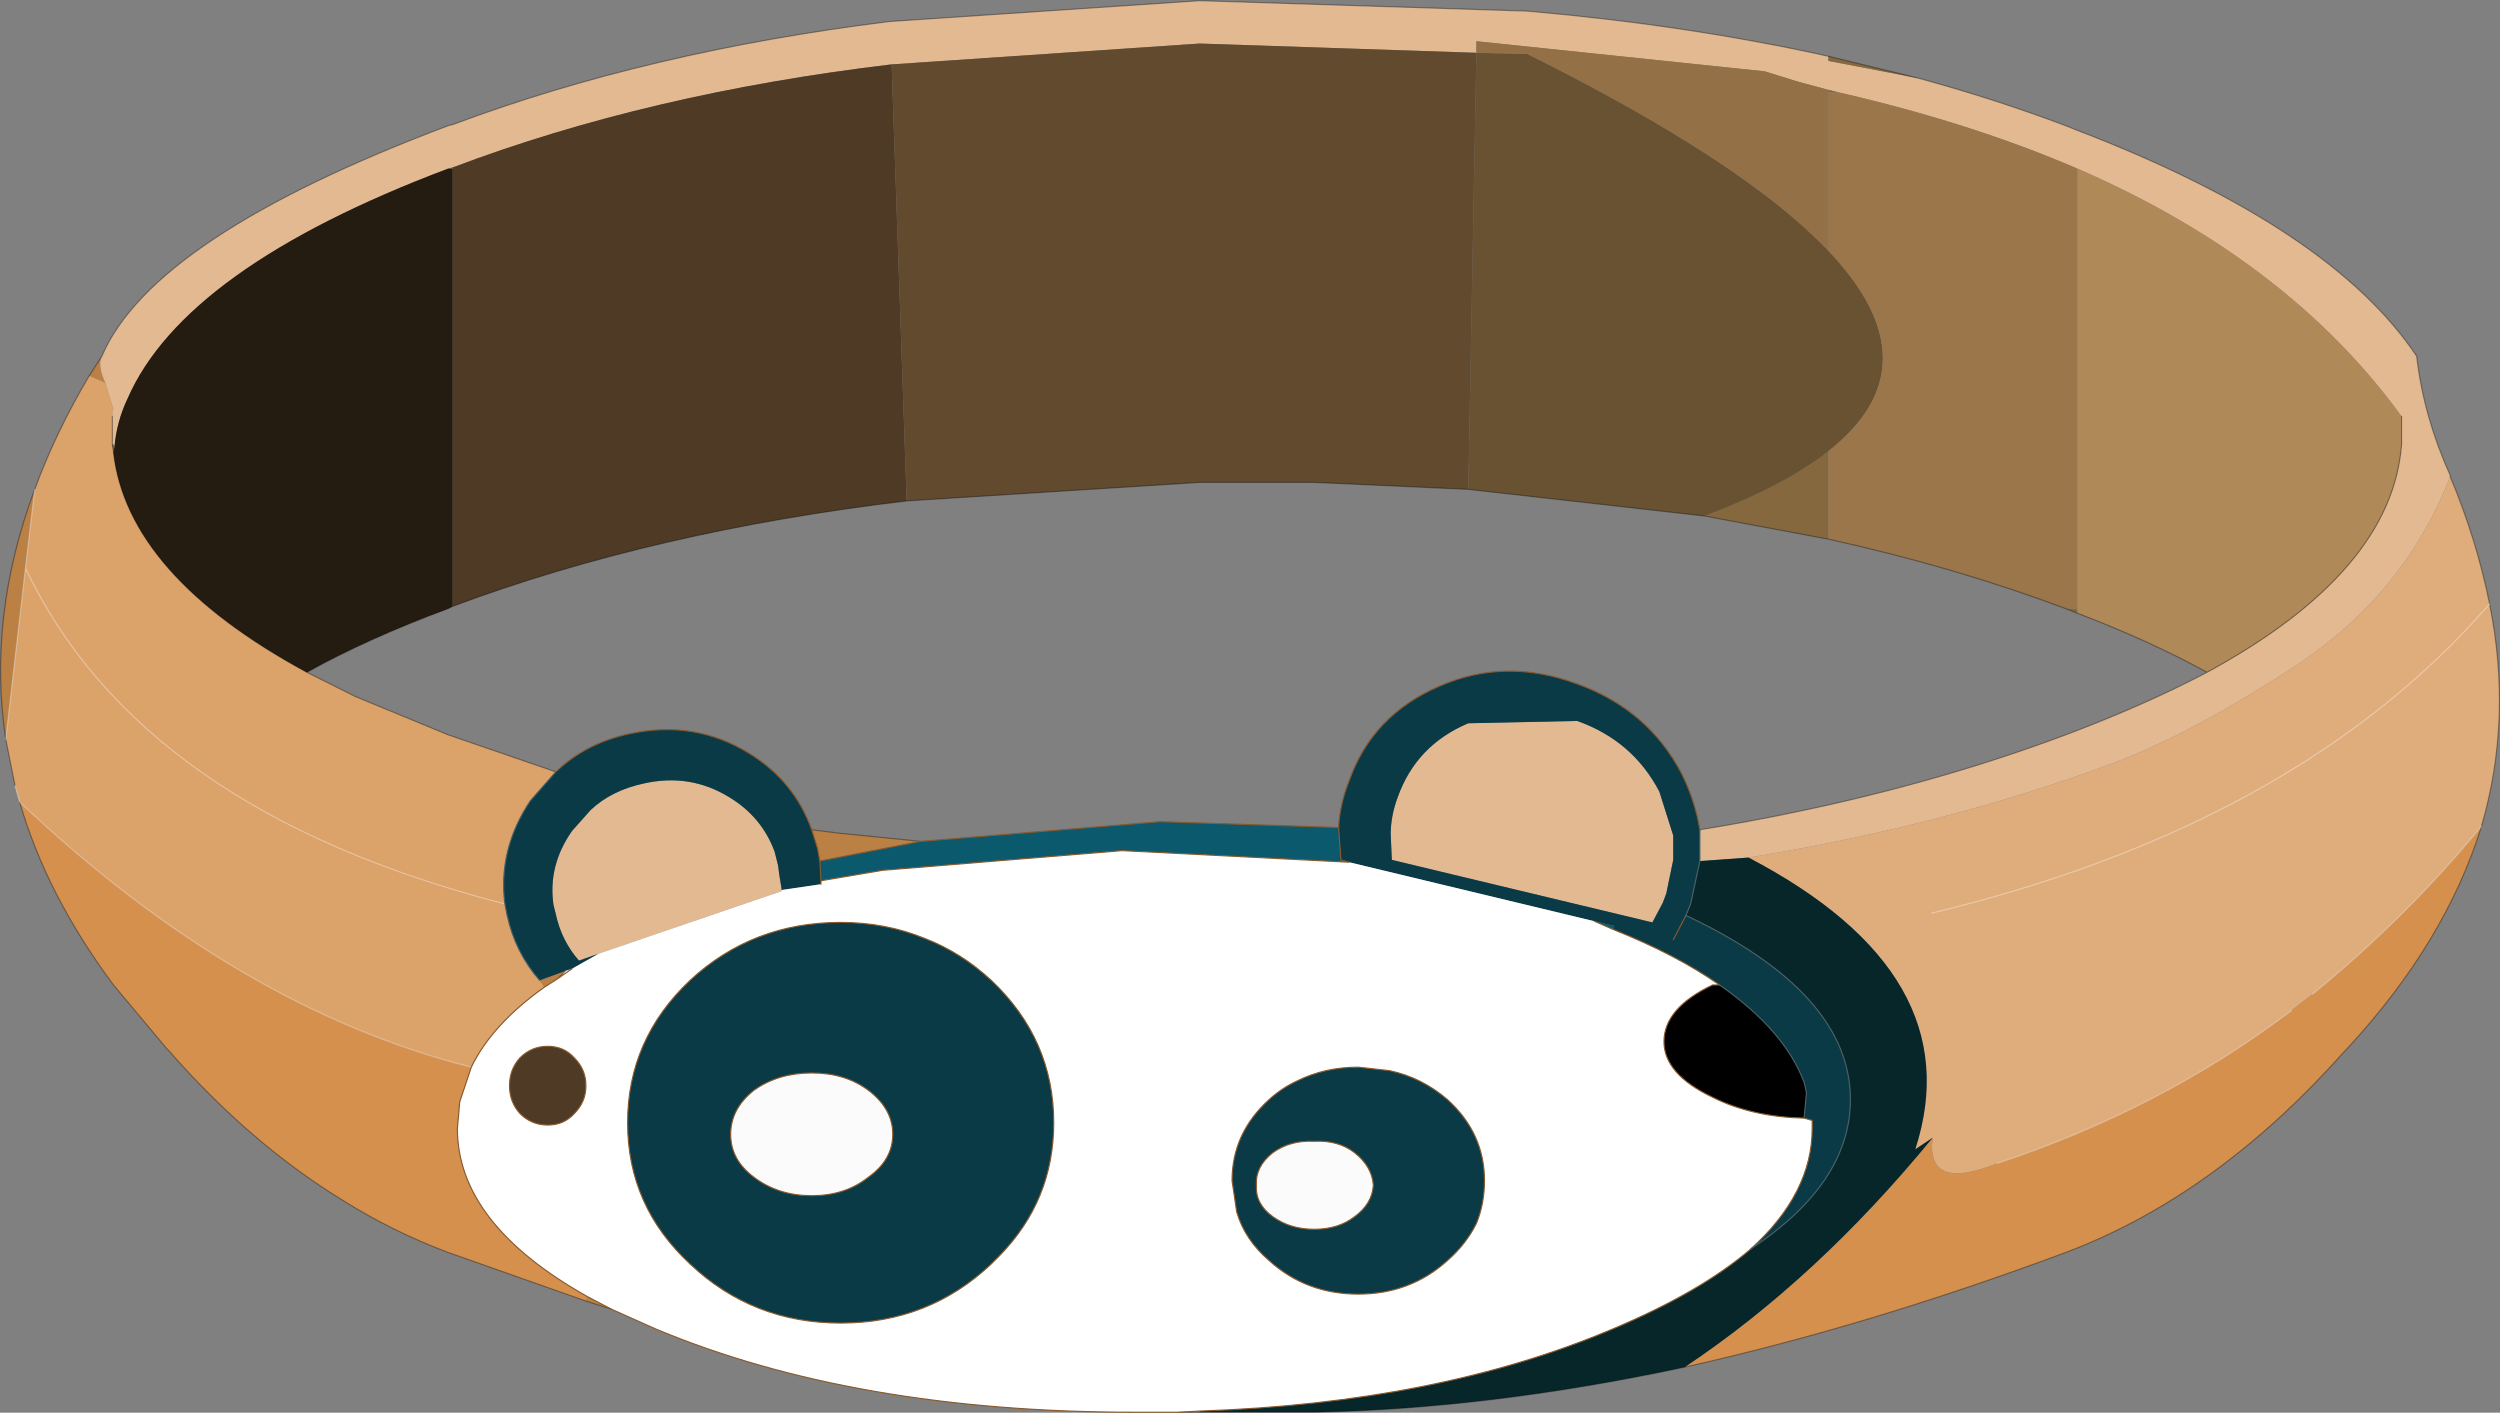 <?xml version="1.0" encoding="UTF-8"?>
<svg version="1.1" viewBox="0 0 107.95 61" xmlns="http://www.w3.org/2000/svg" xmlns:cc="http://creativecommons.org/ns#" xmlns:dc="http://purl.org/dc/elements/1.1/" xmlns:rdf="http://www.w3.org/1999/02/22-rdf-syntax-ns#" xmlns:xlink="http://www.w3.org/1999/xlink">
<rect x="0" y="0" width="107.95" height="61" fill="#808080" stroke="none"/>
<g transform="translate(-219.35 -149.52)">
<use transform="translate(219.4,149.55)" width="107.9" height="60.95" xlink:href="#a"/>
</g>
<defs>
<g id="a" transform="translate(-219.4,-149.55)">
<path d="m223.2 165.75 0.55-0.85q-0.2 0.4 0.15 1.15l-0.7-0.3m22.55 40.3-1.1-0.35 0.05-0.2 1.05 0.55m-26.15-24.6q-0.8-5.3 1.25-10.8l-0.4 3.4-0.85 7.4m23.8 10.35-0.55 0.35-0.2-0.3 1.1-0.4-0.35 0.35m15.7-5.95-4.35 0.85-0.1-0.55-0.25-0.8 1.2 0.15 3.5 0.35" fill="#bb8044" fill-rule="evenodd"/>
<path d="m220.2 184.15-0.2-0.7-0.4-2 0.85-7.4 0.4-3.4q0.9-2.45 2.35-4.9l0.7 0.3 0.35 1.15-0.05 0.1v1.4l0.05 0.35q0.6 5.3 8.35 9.5l2.1 1.05 4 1.65 4.65 1.6-1.1 1.25q-1.4 2.1-1.1 4.45-15.75-4.05-20.7-14.5 4.95 10.45 20.7 14.5l0.1 0.5q0.35 1.6 1.4 2.8l0.2 0.3q-2.25 1.6-3.15 3.45-10.1-2.55-19.5-11.45" fill="#dea369" fill-opacity=".961" fill-rule="evenodd"/>
<path d="m223.75 164.9q2.2-5.15 14.95-9.95l0.2-0.05q8.4-3.15 18.85-4.45l13.4-0.9 14.15 0.45q6.9 0.6 13 1.95v0.2l3.9 0.75q3.3 0.9 6.35 2.05l0.5 0.2q10.95 4.2 14.65 9.75 0.3 2.6 1.45 5.15v0.05q-1.95 5-6.5 8.05-4.55 3-8 4.3-7.2 2.7-15.8 4.1l-2.1 0.15v-1.35q8.6-1.4 15.8-4.1 3.45-1.3 6.1-2.7 8-4.35 8.4-9.85v-1.2q-4.9-6.75-14-10.7-4.65-2-10.35-3.3l-0.4-0.1-1.3-0.35-1.45-0.45-12.45-1.3v0.5l-11.95-0.4-13.3 0.9q-10.5 1.25-18.95 4.45l-0.2 0.05q-11.4 4.3-13.85 9.95-0.45 0.95-0.55 2l-0.1-0.05v-1.4l0.05-0.1-0.35-1.15q-0.35-0.75-0.15-1.15m67.25 18.8 0.6 1.9v1.05l-0.3 1.45-0.15 0.4-0.45 0.85-11.25-2.7-0.05-1.1q0-0.8 0.3-1.6 0.8-2.25 3.05-3.2l4.7-0.1q2.4 0.85 3.55 3.05m-37.9 4.25v0.05l-7.9 2.7-0.85 0.3q-0.75-0.85-1-2l-0.1-0.4q-0.25-1.7 0.8-3.2l0.8-0.9q0.9-0.85 2.3-1.15 2-0.45 3.7 0.6 1.4 0.85 1.95 2.35l0.15 0.6 0.05 0.4 0.1 0.6v0.05" fill="#e7bb92" fill-opacity=".961" fill-rule="evenodd"/>
<path d="m224.25 169.05 0.05-0.3q0.1-1.05 0.55-2 2.45-5.65 13.85-9.95h0.2v18.9l-0.2 0.1q-3.5 1.3-6.1 2.75-7.75-4.2-8.35-9.5" fill="#241b11" fill-rule="evenodd"/>
<path d="m298.3 151.95 3.9 0.95-3.9-0.75v-0.2m-74 16.8-0.05 0.3-0.05-0.35 0.1 0.05m74-15.35 0.4 0.1h-0.4v-0.1m0 19.4-5.35-1q3.45-1.3 5.35-2.8v3.8m10.25 3h0.5v0.2l-0.5-0.2" fill="#86683e" fill-rule="evenodd"/>
<path d="m238.9 175.7v-18.95q8.45-3.2 18.95-4.45l0.65 18.85q-10.9 1.3-19.6 4.55m4.1 19q0.7 0 1.15 0.5 0.5 0.5 0.5 1.2t-0.5 1.2q-0.45 0.5-1.15 0.5t-1.2-0.5q-0.45-0.5-0.45-1.2t0.45-1.2q0.5-0.5 1.2-0.5" fill="#4e3a25" fill-rule="evenodd"/>
<path d="m238.9 156.8h-0.2l0.2-0.05v0.05m44.2-5 2.2 0.05q9.35 4.65 13 8.5 4.7 4.95 0 8.65-1.9 1.5-5.35 2.8l-10.2-1.15 0.35-18.85" fill="#685231" fill-rule="evenodd"/>
<path d="m257.85 152.3 13.3-0.9 11.95 0.4-0.35 18.85-6.65-0.3h-4.95l-12.65 0.8-0.65-18.85" fill="#624a2f" fill-rule="evenodd"/>
<path d="m283.1 151.8v-0.5l12.45 1.3 1.45 0.45 1.3 0.35v6.95q-3.65-3.85-13-8.5l-2.2-0.05" fill="#937046" fill-rule="evenodd"/>
<path d="m298.7 153.5q5.7 1.3 10.35 3.3v19h-0.5q-4.8-1.8-10.25-3v-3.8q4.7-3.7 0-8.65v-6.85h0.4" fill="#9b764a" fill-rule="evenodd"/>
<path d="m309.05 156.8q9.1 3.95 14 10.7v1.2q-0.4 5.5-8.4 9.85-2.45-1.35-5.6-2.55v-19.2" fill="#b08959" fill-rule="evenodd"/>
<path d="m325.15 170.1q1.15 2.75 1.7 5.5 1 4.95-0.35 9.6-3.3 4-7.3 7.25l-0.9 0.7q-5.6 4.25-12.7 6.6-3.1 1.25-2.8-1.1l-0.75 0.5q2.45-7.55-7.2-12.6 8.6-1.4 15.8-4.1 3.45-1.3 8-4.3 4.55-3.05 6.5-8.05m-22.4 18.85q15.8-3.8 24.1-13.35-8.3 9.55-24.1 13.35" fill="#e2ae7c" fill-opacity=".961" fill-rule="evenodd"/>
<path d="m326.5 185.2q-1.55 5-5.8 9.6l-0.1 0.1q-5.55 6.25-12.05 8.7-8.6 3.2-16.45 4.95 5.7-3.8 10.7-9.9-0.3 2.35 2.8 1.1 7.1-2.35 12.7-6.6l0.9-0.7q4-3.25 7.3-7.25m-81.85 20.5-5.95-2.1q-2.4-0.9-4.55-2.25-4-2.45-7.5-6.45l-0.1-0.1-2.3-2.75q-2.9-3.9-4.05-7.9 9.4 8.9 19.5 11.45l-0.5 1.5-0.1 1.15q0 4.1 5.6 7.25l-0.05 0.2" fill="#d8914b" fill-opacity=".961" fill-rule="evenodd"/>
<path d="m241.15 188.55q-0.3-2.35 1.1-4.45l1.1-1.25q1.3-1.25 3.2-1.65 2.8-0.6 5.15 0.85 1.95 1.2 2.7 3.3l0.25 0.8 0.1 0.55 0.05 0.85v0.15l-1.7 0.25v-0.05l-0.1-0.6-0.05-0.4-0.15-0.6q-0.55-1.5-1.95-2.35-1.7-1.05-3.7-0.6-1.4 0.3-2.3 1.15l-0.8 0.9q-1.05 1.5-0.8 3.2l0.1 0.4q0.25 1.15 1 2l0.85-0.3-1.15 0.65-0.3 0.1-1.1 0.4q-1.05-1.2-1.4-2.8l-0.1-0.5m51.6-3.2v1.35l-0.4 1.85-0.2 0.5q7.1 3.35 7.1 7.95 0 3.6-4.3 6.45 2.65-2.4 2.65-5.2v-0.35l-0.35-0.1 0.1-1.05v-0.05l-0.05-0.25-0.05-0.2q-0.85-2.25-3.65-4.2-1.85-1.3-4.6-2.4l0.05-0.15-0.85-0.2-10.6-2.55-0.35-0.1-0.1-1.4q0.05-1 0.45-2 1-2.85 3.9-4.1 2.85-1.25 5.95-0.1 3.05 1.1 4.5 3.85 0.6 1.2 0.8 2.45m-1.75-1.65q-1.15-2.2-3.55-3.05l-4.7 0.1q-2.25 0.95-3.05 3.2-0.3 0.8-0.3 1.6l0.05 1.1 11.25 2.7 0.45-0.85 0.15-0.4 0.3-1.45v-1.05l-0.6-1.9m0.6 6.4 0.55-1.05-0.55 1.05m-16.25 6.1q1.2-0.6 2.65-0.6l1.35 0.15q1.4 0.3 2.5 1.25 1.6 1.45 1.6 3.5 0 1-0.35 1.85-0.45 0.9-1.25 1.6-1.6 1.45-3.85 1.45t-3.85-1.45q-1.05-0.9-1.4-2.1l-0.2-1.35q0-2.05 1.6-3.5 0.55-0.5 1.2-0.8m-1.05 3.1q-0.75 0.6-0.7 1.4-0.05 0.8 0.7 1.35t1.8 0.55 1.75-0.55q0.75-0.55 0.8-1.35-0.05-0.8-0.8-1.4-0.7-0.55-1.75-0.5-1.05-0.05-1.8 0.5m-25.15-7.45q2.7-2.5 6.5-2.5 1.95 0 3.65 0.7 1.55 0.6 2.85 1.8 2.7 2.55 2.7 6.15 0 3.35-2.35 5.75l-0.35 0.35q-2.7 2.55-6.5 2.55t-6.5-2.55q-2.7-2.5-2.7-6.1t2.7-6.15m2.75 8.5q1.05 0.8 2.5 0.8t2.45-0.8q1.05-0.75 1.05-1.85t-1.05-1.9q-1-0.75-2.45-0.75t-2.5 0.75q-1 0.8-1 1.9t1 1.85" fill="#053743" fill-opacity=".961" fill-rule="evenodd"/>
<path d="m289 189.65-0.8-0.35 0.85 0.2-0.05 0.15m-11.4-2.9-9.8-0.5-10.35 0.85-2.65 0.45-0.05-0.85 4.35-0.85 10.35-0.85 7.7 0.25 0.1 1.4 0.35 0.1" fill="#07586b" fill-opacity=".961" fill-rule="evenodd"/>
<path d="m244.05 191.35-0.65 0.45 0.35-0.35 0.3-0.1m30.25 7.95q0.75-0.55 1.8-0.5 1.05-0.05 1.75 0.5 0.75 0.6 0.8 1.4-0.05 0.8-0.8 1.35-0.7 0.55-1.75 0.55t-1.8-0.55-0.7-1.35q-0.05-0.8 0.7-1.4m-22.4 1.05q-1-0.75-1-1.85t1-1.9q1.05-0.75 2.5-0.75t2.45 0.75q1.05 0.8 1.05 1.9t-1.05 1.85q-1 0.8-2.45 0.8t-2.5-0.8" fill="#fff" fill-opacity=".961" fill-rule="evenodd"/>
<path d="m292.1 208.55q-8.4 1.8-16 1.95h-4.95v-0.05q10.3-0.35 17.85-3.55 3.8-1.6 5.95-3.45 4.3-2.85 4.3-6.45 0-4.6-7.1-7.95l0.2-0.5 0.4-1.85 2.1-0.15q9.65 5.05 7.2 12.6l0.75-0.5q-5 6.1-10.7 9.9" fill="#032327" fill-opacity=".961" fill-rule="evenodd"/>
<path d="m293.6 192.05q2.8 1.95 3.65 4.2l0.05 0.2 0.05 0.25v0.05l-0.1 1.05q-2.25-0.05-3.95-0.9-2.1-1-2.1-2.4 0-1.45 2.1-2.45h0.3" fill-rule="evenodd"/>
<path d="m271.15 210.5h-0.9l0.9-0.05v0.05" fill="url(#b)" fill-rule="evenodd"/>
<path d="m244.7 205.5-0.05 0.2 0.05-0.2" fill="#065059" fill-opacity=".961" fill-rule="evenodd"/>
<path d="m270.25 210.5h-1.9q-12.1 0-20.7-3.6l-1.9-0.85-1.05-0.55q-5.6-3.15-5.6-7.25l0.1-1.15 0.5-1.5q0.9-1.85 3.15-3.45l0.55-0.35 0.65-0.45 1.15-0.65 7.9-2.7v-0.05l1.7-0.25v-0.15l2.65-0.45 10.35-0.85 9.8 0.5 10.6 2.55 0.8 0.35q2.75 1.1 4.6 2.4h-0.3q-2.1 1-2.1 2.45 0 1.4 2.1 2.4 1.7 0.85 3.95 0.9l0.35 0.1v0.35q0 2.8-2.65 5.2-2.15 1.85-5.95 3.45-7.55 3.2-17.85 3.55l-0.9 0.05m5.1-14.3q-0.65 0.3-1.2 0.8-1.6 1.45-1.6 3.5l0.2 1.35q0.35 1.2 1.4 2.1 1.6 1.45 3.85 1.45t3.85-1.45q0.8-0.7 1.25-1.6 0.35-0.85 0.35-1.85 0-2.05-1.6-3.5-1.1-0.95-2.5-1.25l-1.35-0.15q-1.45 0-2.65 0.6m-26.2-4.35q-2.7 2.55-2.7 6.15t2.7 6.1q2.7 2.55 6.5 2.55t6.5-2.55l0.35-0.35q2.35-2.4 2.35-5.75 0-3.6-2.7-6.15-1.3-1.2-2.85-1.8-1.7-0.7-3.65-0.7-3.8 0-6.5 2.5m-6.15 2.85q-0.7 0-1.2 0.5-0.45 0.5-0.45 1.2t0.45 1.2q0.5 0.5 1.2 0.5t1.15-0.5q0.5-0.5 0.5-1.2t-0.5-1.2q-0.45-0.5-1.15-0.5" fill="#fff" fill-rule="evenodd"/>
<path d="m223.2 165.75 0.55-0.85q2.2-5.15 14.95-9.95l0.2-0.05q8.4-3.15 18.85-4.45l13.4-0.9 14.15 0.45q6.9 0.6 13 1.95l3.9 0.95q3.3 0.9 6.35 2.05l0.5 0.2q10.95 4.2 14.65 9.75 0.3 2.6 1.45 5.15v0.05q1.15 2.75 1.7 5.5 1 4.95-0.35 9.6-1.55 5-5.8 9.6l-0.1 0.1q-5.55 6.25-12.05 8.7-8.6 3.2-16.45 4.95-8.4 1.8-16 1.95h-5.85m-24.5-4.45-1.1-0.35-5.95-2.1q-2.4-0.9-4.55-2.25-4-2.45-7.5-6.45l-0.1-0.1-2.3-2.75q-2.9-3.9-4.05-7.9m-0.2-0.7-0.4-2q-0.8-5.3 1.25-10.8 0.9-2.45 2.35-4.9m1 2.95v-1.2m0.05 1.55q0.6 5.3 8.35 9.5 2.6-1.45 6.1-2.75l0.2-0.1q8.7-3.25 19.6-4.55l12.65-0.8h4.95l6.65 0.3m-58.55-1.95 0.05 0.35m19.1 13.8-4.65-1.6-4-1.65-2.1-1.05m90.45-11.05v1.2q-0.4 5.5-8.4 9.85-2.65 1.4-6.1 2.7-7.2 2.7-15.8 4.1m0.2-13.55 5.35 1q5.45 1.2 10.25 3l0.5 0.2q3.15 1.2 5.6 2.55m-21.7-6.75-10.2-1.15m-28.35 14.7 1.2 0.15 3.5 0.35" fill="none" stroke="#000" stroke-linecap="round" stroke-linejoin="round" stroke-opacity=".353" stroke-width=".05"/>
<path d="m220.2 184.15-0.2-0.7m0.85-12.8-0.4 3.4q4.95 10.45 20.7 14.5m78.05 3.9q4-3.25 7.3-7.25m-20.9 14.55q7.1-2.35 12.7-6.6m-78.6 2.45q-10.1-2.55-19.5-11.45m0.25-10.1-0.85 7.4m107.25-5.85q-8.3 9.55-24.1 13.35" fill="none" stroke="#fff" stroke-linecap="round" stroke-linejoin="round" stroke-opacity=".353" stroke-width=".05"/>
<path d="m270.25 210.5h-1.9q-12.1 0-20.7-3.6l-1.9-0.85m43.25-16.4-0.8-0.35m-10.6-2.55-9.8-0.5-10.35 0.85-2.65 0.45v0.15m-10.75 3.65-0.65 0.45-0.55 0.35q-2.25 1.6-3.15 3.45l-0.5 1.5-0.1 1.15q0 4.1 5.6 7.25l1.05 0.55m43.25-16.4q2.75 1.1 4.6 2.4m3.65 5.75 0.35 0.1v0.35q0 2.8-2.65 5.2-2.15 1.85-5.95 3.45-7.55 3.2-17.85 3.55l-0.9 0.05m21.9-21.45-0.55 1.05m-14.45-4.85q0.05-1 0.45-2 1-2.85 3.9-4.1 2.85-1.25 5.95-0.1 3.05 1.1 4.5 3.85 0.6 1.2 0.8 2.45m4.5 12.45q-2.25-0.05-3.95-0.9-2.1-1-2.1-2.4 0-1.45 2.1-2.45h0.3m-16-5.3-0.35-0.1-0.1-1.4-7.7-0.25-10.35 0.85-4.35 0.85 0.05 0.85m20.55 8.65q1.2-0.6 2.65-0.6l1.35 0.15q1.4 0.3 2.5 1.25 1.6 1.45 1.6 3.5 0 1-0.35 1.85-0.45 0.9-1.25 1.6-1.6 1.45-3.85 1.45t-3.85-1.45q-1.05-0.9-1.4-2.1l-0.2-1.35q0-2.05 1.6-3.5 0.55-0.5 1.2-0.8m-1.05 3.1q0.75-0.55 1.8-0.5 1.05-0.05 1.75 0.5 0.75 0.6 0.8 1.4-0.05 0.8-0.8 1.35-0.7 0.55-1.75 0.55t-1.8-0.55-0.7-1.35q-0.05-0.8 0.7-1.4m-19.55-12.6-0.1-0.55-0.25-0.8q-0.75-2.1-2.7-3.3-2.35-1.45-5.15-0.85-1.9 0.4-3.2 1.65m5.8 9q2.7-2.5 6.5-2.5 1.95 0 3.65 0.7 1.55 0.6 2.85 1.8 2.7 2.55 2.7 6.15 0 3.35-2.35 5.75l-0.35 0.35q-2.7 2.55-6.5 2.55t-6.5-2.55q-2.7-2.5-2.7-6.1t2.7-6.15m2.75 8.5q-1-0.75-1-1.85t1-1.9q1.05-0.75 2.5-0.75t2.45 0.75q1.05 0.8 1.05 1.9t-1.05 1.85q-1 0.8-2.45 0.8t-2.5-0.8m-8.5-8.55 0.35-0.35m-0.75 3.25q0.7 0 1.15 0.5 0.5 0.5 0.5 1.2t-0.5 1.2q-0.45 0.5-1.15 0.5t-1.2-0.5q-0.45-0.5-0.45-1.2t0.45-1.2q0.5-0.5 1.2-0.5" fill="none" stroke="#88592d" stroke-linecap="round" stroke-linejoin="round" stroke-width=".05"/>
<path d="m241.15 188.55q-0.3-2.35 1.1-4.45l1.1-1.25m49.4 2.5v1.35l-0.4 1.85-0.2 0.5m1.45 3q2.8 1.95 3.65 4.2l0.05 0.2 0.05 0.25v0.05l-0.1 1.05m-2.3 5.65q4.3-2.85 4.3-6.45 0-4.6-7.1-7.95m-51-0.5 0.1 0.5q0.35 1.6 1.4 2.8" fill="none" stroke="#4a6064" stroke-linecap="round" stroke-linejoin="round" stroke-width=".05"/>
</g>
<linearGradient id="b" x1="-819.2" x2="819.2" gradientTransform="matrix(.063 0 0 .028 275.75 187.7)" gradientUnits="userSpaceOnUse">
<stop stop-color="#674718" offset=".635"/>
<stop stop-color="#9c6938" offset="1"/>
</linearGradient>
</defs>
</svg>

